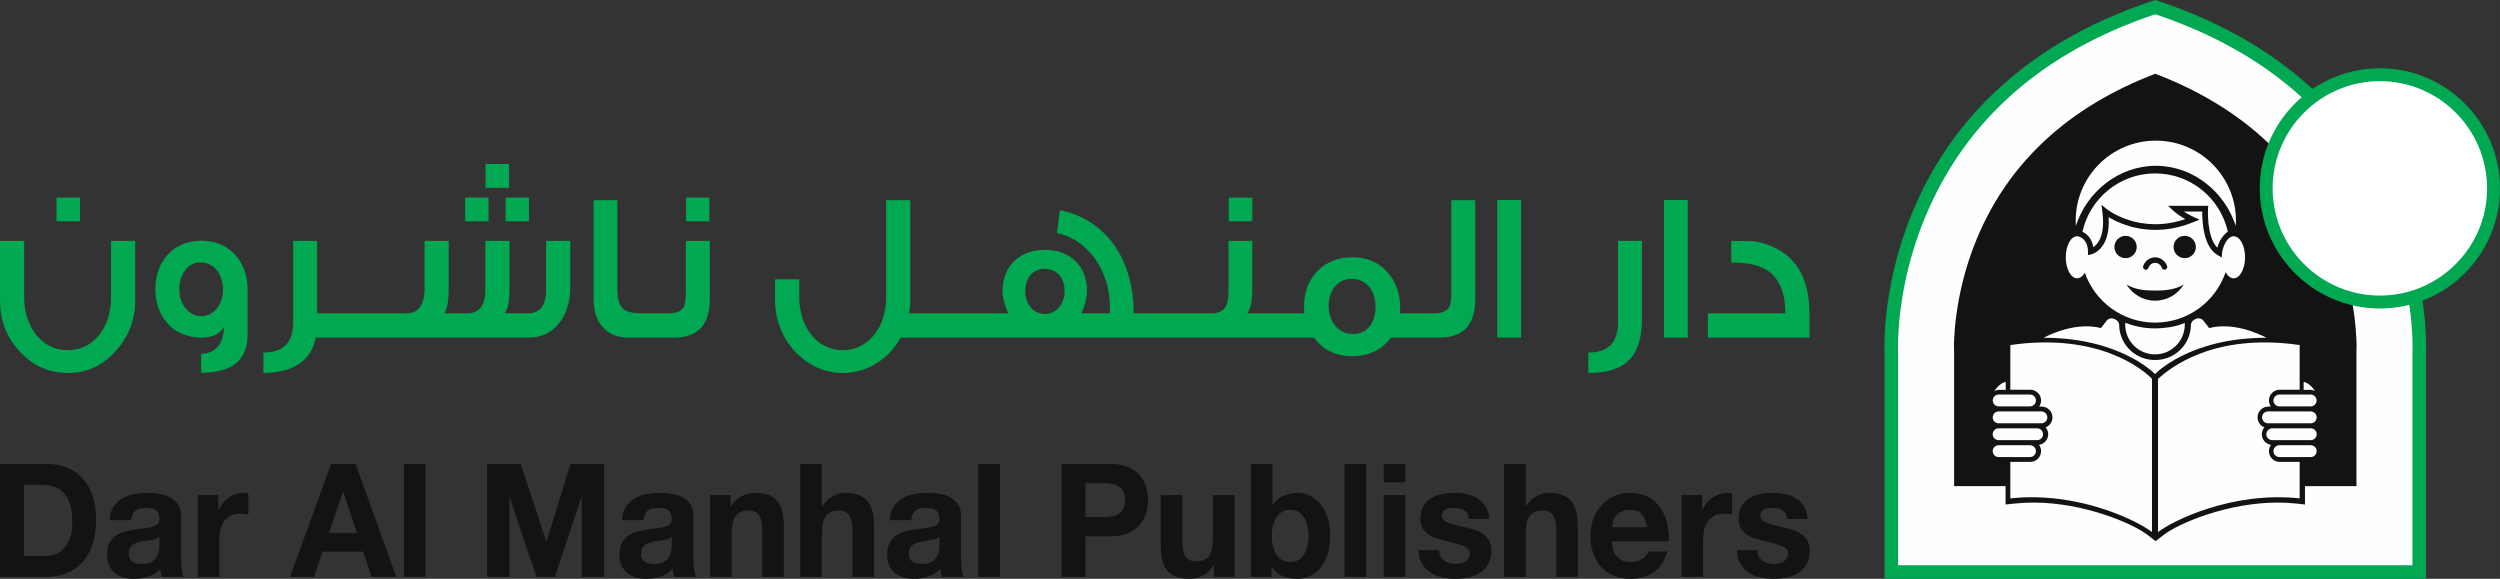 <?xml version="1.0" encoding="UTF-8"?>
<!DOCTYPE svg PUBLIC "-//W3C//DTD SVG 1.1//EN" "http://www.w3.org/Graphics/SVG/1.1/DTD/svg11.dtd">
<!-- Creator: CorelDRAW X7 -->
<svg xmlns="http://www.w3.org/2000/svg" xml:space="preserve" width="124.598mm" height="28.848mm" version="1.1" style="shape-rendering:geometricPrecision; text-rendering:geometricPrecision; image-rendering:optimizeQuality; fill-rule:evenodd; clip-rule:evenodd"
viewBox="0 0 6521298 1509882"
 xmlns:xlink="http://www.w3.org/1999/xlink">
 <rect x="0" y="0" width="6521298" height="1509882" fill="#333333" stroke="none"/>
 <defs>
  <style type="text/css">
   <![CDATA[
    .fil2 {fill:#FEFEFE;fill-rule:nonzero}
    .fil0 {fill:#00A852;fill-rule:nonzero}
    .fil1 {fill:#131313;fill-rule:nonzero}
    .fil3 {fill:white;fill-rule:nonzero}
   ]]>
  </style>
 </defs>
 <g id="Layer_x0020_1">
  <g id="_959711456">
   <path class="fil0" d="M289638 775652c0,36119 -8871,67250 -27342,93346 -21752,29472 -50198,44462 -85417,44462 -35684,0 -64157,-14990 -85883,-44462 -18454,-26096 -27928,-57227 -27928,-93346l0 -147287 -63068 0 0 154556c0,53883 17858,98874 53030,135532 34062,36140 75326,54485 123849,54485 49173,0 90421,-18884 124493,-56662 34078,-37229 51334,-81712 51334,-133355l0 -154556 -63068 0 0 147287z"/>
   <polygon class="fil0" points="208712,515527 147376,515527 147376,577230 208712,577230 "/>
   <path class="fil0" d="M525221 627805c-70297,0 -119972,51156 -119972,126178 0,73929 48032,126671 119972,126671 28519,0 48581,-9416 59184,-28274 -1099,43316 -20673,69407 -59682,70543l0 49481c80890,0 121092,-33335 121092,-99538l0 -117208c0,-73379 -46875,-127853 -120594,-127853zm0 196789l0 0c-34042,0 -57479,-31718 -57479,-70611 0,-37783 21799,-69459 54720,-69459 35701,0 59148,28886 59148,72233 0,36685 -22861,67837 -56389,67837z"/>
   <polygon class="fil0" points="1274321,515527 1213508,515527 1213508,577230 1274321,577230 "/>
   <polygon class="fil0" points="1327921,427755 1266548,427755 1266548,489997 1327921,489997 "/>
   <polygon class="fil0" points="1319013,577230 1379836,577230 1379836,515527 1319013,515527 "/>
   <path class="fil0" d="M1424481 756176c0,40615 -15629,61132 -47424,61132l-60876 0c8411,-8861 12881,-31665 12881,-67784l0 -121159 -63095 0 0 127293c0,41133 -15623,61650 -47413,61650l-58055 0 0 -3302c6663,-10526 10013,-31734 10013,-64482l0 -121159 -63053 0 0 123342c0,43964 -15597,65601 -47456,65601l-34041 0 -11687 0 -91064 0 -20601 0 -75358 0 0 -188943 -62560 0 0 212323c0,53307 -25631,78937 -77577,78937l0 53313c75923,0 126739,-32817 136202,-92284l79293 0 20601 0 91064 0 11687 0 353356 0c63565,0 108278,-52224 108278,-132250l0 -120039 -63115 0 0 127811z"/>
   <path class="fil0" d="M1789037 758987c0,20030 -1644,33335 -4439,40034 -6181,12195 -18951,18287 -39667,18287l-31859 0 -21160 0 -15650 0c-23448,0 -39631,-3302 -48042,-9405 -11655,-8364 -17821,-26102 -17821,-53365l0 -232311 -61974 0 0 257308c0,30587 7280,54511 22353,72254 16205,19449 39045,28865 69203,28865l51931 0 21160 0 44708 0c62566,0 93776,-33314 93776,-100585l0 -151704 -62519 0 0 130622z"/>
   <polygon class="fil0" points="1850415,515527 1789644,515527 1789644,577230 1850415,577230 "/>
   <polygon class="fil0" points="3266642,515527 3205274,515527 3205274,577230 3266642,577230 "/>
   <path class="fil0" d="M3785775 758987c0,20030 -1638,33335 -4449,40034 -6155,12195 -18999,18287 -39652,18287l-33575 0 -19423 0 -36386 0 0 -16047c0,-37229 -11713,-67884 -34580,-92870 -22883,-24987 -53051,-37229 -90457,-37229 -37318,0 -67491,12242 -90939,36135 -22883,23887 -34596,54459 -34596,91724 0,6097 0,12195 575,18287l-41881 0 -18392 0 -88788 0c8966,-10557 13410,-31665 13410,-64455l0 -124488 -61991 0 0 127811c0,19476 -2234,33916 -6657,42222 -6736,12818 -18999,18910 -37428,18910l-44723 0 -13263 0 -95592 0 -14419 0 -35276 0c0,-140043 -71401,-244548 -192529,-268975l-7819 59510c80905,16612 138399,98873 138399,192267 0,5568 0,11106 -539,17198l-73672 0c9468,-22746 14488,-42243 14488,-57735 0,-66727 -44651,-107860 -109949,-107860 -65282,0 -110513,41133 -110513,107860 0,16079 5066,34989 14576,57735l-64811 0 -12232 0 -87170 0 -23903 0 -70406 0c2208,-11630 3302,-22746 3302,-34387l0 -260694 -62990 0 0 253425c0,78356 -46916,137808 -112769,137808 -68093,0 -113858,-61080 -113858,-137808l0 -47231 -63089 0 0 54500c0,104453 79806,190017 176947,190017 61393,0 118856,-34424 150663,-92284l92200 0 23903 0 87170 0 12232 0 427645 0 14419 0 95592 0 13263 0 226177 0 18392 0 66994 0c24018,32267 56955,48366 99847,48366 43661,0 77042,-16099 101108,-48366l60315 0 19423 0 46440 0c62482,0 93739,-33314 93739,-100585l0 -257842 -62503 0 0 236760zm-1060103 60038l0 0c-30121,0 -51328,-25583 -51328,-59452 0,-33403 18439,-58400 51328,-58400 30702,0 51324,23333 51324,58400 0,33303 -21747,59452 -51324,59452zm847900 31084l0 0c-10588,13912 -25630,21129 -44587,21129 -38532,0 -63126,-32759 -63126,-72840 0,-19381 5061,-36093 14555,-48874 11180,-15006 26254,-22244 45232,-22244 19465,0 35737,7772 47455,22835 10002,13917 15048,31085 15048,50581 0,19962 -5046,36642 -14577,49413z"/>
   <polygon class="fil0" points="3905767,880654 3967763,880654 3967763,521635 3905767,521635 "/>
   <path class="fil0" d="M4220554 840688c0,53307 -25588,78937 -77498,78937l0 53313c95942,0 140069,-41688 140069,-141723l0 -202850 -62571 0 0 212323z"/>
   <polygon class="fil0" points="4340593,880654 4402547,880654 4402547,521635 4340593,521635 "/>
   <path class="fil0" d="M4607380 637241c-14492,-4977 -25609,-7233 -33450,-7740 -7850,-534 -27362,-1136 -58043,-1136l0 56688c20066,0 39029,1131 56379,4998 56385,12242 84831,54464 84831,127257l-202018 0 0 63346 265018 0 0 -63346c-518,-95005 -37888,-155028 -112717,-180067z"/>
   <path class="fil1" d="M122196 1210158c18287,0 35265,3005 51009,9092 15754,6013 29373,15105 40845,27169 11504,12111 20491,27232 26991,45357 6470,18104 9720,39437 9720,63890 0,21469 -2638,41285 -7919,59441 -5307,18135 -13315,33748 -24024,46922 -10698,13247 -24091,23641 -40070,31220 -16011,7531 -34821,11295 -56552,11295l-122196 0 0 -294386 122196 0zm-4329 239985l0 0c8981,0 17727,-1571 26206,-4554 8432,-2983 15979,-8029 22584,-15063 6606,-6966 11871,-16173 15870,-27389 3972,-11274 5935,-25039 5935,-41232 0,-14849 -1419,-28290 -4166,-40212 -2732,-11965 -7281,-22203 -13656,-30702 -6354,-8547 -14738,-15074 -25216,-19638 -10442,-4449 -23359,-6767 -38695,-6767l-44404 0 0 185557 55542 0z"/>
   <path class="fil1" d="M285676 1356932c764,-13744 4056,-25154 9934,-34198 5783,-9102 13252,-16377 22202,-21846 8997,-5475 19125,-9432 30378,-11792 11258,-2355 22479,-3475 33920,-3475 10306,0 20716,774 31304,2229 10588,1549 20240,4470 28986,8866 8688,4397 15890,10526 21417,18350 5574,7872 8358,18209 8358,31137l0 110890c0,9620 513,18853 1596,27677 1037,8777 2890,15367 5491,19774l-57149 0c-1015,-3313 -1884,-6700 -2528,-10149 -654,-3386 -1131,-6888 -1387,-10468 -9049,9620 -19601,16335 -31743,20177 -12175,3863 -24600,5778 -37287,5778 -9777,0 -18941,-1225 -27394,-3674 -8479,-2486 -15885,-6333 -22223,-11562 -6322,-5265 -11300,-11828 -14848,-19768 -3580,-7992 -5402,-17476 -5402,-28467 0,-12117 2078,-22030 6213,-29938 4067,-7767 9332,-14074 15858,-18753 6470,-4684 13839,-8118 22203,-10431 8363,-2366 16717,-4213 25180,-5611 8489,-1418 16785,-2507 25018,-3271 8180,-827 15461,-2104 21846,-3716 6281,-1701 11310,-4103 15053,-7280 3716,-3094 5417,-7689 5103,-13787 0,-6301 -974,-11357 -2931,-15031 -1979,-3732 -4669,-6605 -7961,-8688 -3308,-2031 -7118,-3413 -11515,-4099 -4323,-649 -9002,-1031 -14026,-1031 -11122,0 -19842,2486 -26254,7385 -6317,5014 -10038,13226 -11122,24772l-56290 0zm130099 43311l0 0c-2361,2156 -5334,3967 -8882,5160 -3580,1199 -7427,2277 -11525,3094 -4072,790 -8401,1455 -12881,2062 -4485,513 -8992,1245 -13482,2051 -4240,822 -8374,1895 -12509,3293 -4088,1350 -7678,3234 -10719,5605 -3025,2319 -5485,5229 -7333,8845 -1863,3538 -2763,8118 -2763,13546 0,5249 900,9635 2763,13194 1848,3606 4365,6443 7563,8516 3161,2051 6825,3506 11075,4307 4245,806 8620,1214 13100,1214 11138,0 19732,-1884 25819,-5746 6050,-3910 10541,-8464 13456,-13802 2910,-5391 4711,-10819 5344,-16293 707,-5548 974,-9971 974,-13226l0 -21820z"/>
   <path class="fil1" d="M569353 1291373l0 39584 790 0c2606,-6606 6202,-12661 10693,-18340 4496,-5637 9625,-10447 15456,-14456 5856,-3957 12037,-7045 18664,-9259 6599,-2229 13461,-3281 20668,-3281 3648,0 7741,659 12242,2057l0 54401c-2596,-519 -5841,-1037 -9468,-1461 -3747,-377 -7327,-581 -10756,-581 -10295,0 -18999,1733 -26206,5349 -7097,3601 -12880,8464 -17245,14681 -4334,6166 -7422,13399 -9301,21611 -1858,8233 -2774,17178 -2774,26819l0 96047 -56332 0 0 -213171 53569 0z"/>
   <path class="fil1" d="M927597 1210158l105912 294386 -64701 0 -21380 -65586 -105908 0 -22228 65586 -62707 0 107101 -294386 63911 0zm3559 180611l0 0 -35716 -108027 -775 0 -36941 108027 73432 0z"/>
   <polygon class="fil1" points="1110066,1210158 1110066,1504544 1053733,1504544 1053733,1210158 "/>
   <polygon class="fil1" points="1358471,1210158 1424716,1412610 1425486,1412610 1488167,1210158 1575845,1210158 1575845,1504544 1517513,1504544 1517513,1295879 1516744,1295879 1447342,1504544 1399337,1504544 1329857,1297941 1329062,1297941 1329062,1504544 1270730,1504544 1270730,1210158 "/>
   <path class="fil1" d="M1622249 1356932c774,-13744 4092,-25154 9912,-34198 5800,-9102 13247,-16377 22239,-21846 8940,-5475 19104,-9432 30320,-11792 11284,-2355 22532,-3475 33958,-3475 10326,0 20731,774 31335,2229 10562,1549 20182,4470 28959,8866 8714,4397 15869,10526 21412,18350 5574,7872 8322,18209 8322,31137l0 110890c0,9620 565,18853 1638,27677 1052,8777 2868,15367 5511,19774l-57117 0c-1031,-3313 -1931,-6700 -2544,-10149 -727,-3386 -1198,-6888 -1434,-10468 -9018,9620 -19601,16335 -31749,20177 -12142,3863 -24583,5778 -37312,5778 -9740,0 -18910,-1225 -27373,-3674 -8448,-2486 -15859,-6333 -22213,-11562 -6322,-5265 -11284,-11828 -14807,-19768 -3616,-7992 -5417,-17476 -5417,-28467 0,-12117 2089,-22030 6187,-29938 4040,-7767 9337,-14074 15827,-18753 6516,-4684 13927,-8118 22187,-10431 8400,-2366 16769,-4213 25227,-5611 8494,-1418 16806,-2507 24986,-3271 8202,-827 15456,-2104 21868,-3716 6317,-1701 11326,-4103 15084,-7280 3663,-3094 5427,-7689 5129,-13787 0,-6301 -1015,-11357 -2968,-15031 -1968,-3732 -4679,-6605 -7960,-8688 -3329,-2031 -7129,-3413 -11447,-4099 -4402,-649 -9102,-1031 -14126,-1031 -11101,0 -19811,2486 -26185,7385 -6354,5014 -10086,13226 -11117,24772l-56332 0zm130135 43311l0 0c-2371,2156 -5381,3967 -8934,5160 -3565,1199 -7432,2277 -11504,3094 -4083,790 -8380,1455 -12886,2062 -4507,513 -9013,1245 -13493,2051 -4229,822 -8354,1895 -12520,3293 -4077,1350 -7646,3234 -10698,5605 -3062,2319 -5490,5229 -7359,8845 -1826,3538 -2747,8118 -2747,13546 0,5249 921,9635 2747,13194 1869,3606 4355,6443 7563,8516 3146,2051 6888,3506 11107,4307 4234,806 8615,1214 13074,1214 11122,0 19716,-1884 25834,-5746 6056,-3910 10536,-8464 13462,-13802 2910,-5391 4716,-10819 5339,-16293 690,-5548 1015,-9971 1015,-13226l0 -21820z"/>
   <path class="fil1" d="M1905915 1291373l0 29686 1193 0c7129,-12362 16403,-21312 27734,-26991 11379,-5663 23035,-8447 34921,-8447 15074,0 27473,2125 37113,6406 9667,4245 17251,10143 22810,17701 5563,7579 9483,16764 11692,27598 2214,10897 3355,22914 3355,36140l0 131078 -56285 0 0 -120375c0,-17622 -2664,-30743 -7982,-39337 -5265,-8699 -14665,-13054 -28148,-13054 -15351,0 -26488,4737 -33313,14252 -6893,9505 -10306,25112 -10306,46749l0 111765 -56369 0 0 -213171 53585 0z"/>
   <path class="fil1" d="M2143926 1210158l0 110901 1204 0c7170,-12362 16293,-21312 27373,-26991 11122,-5663 21914,-8447 32539,-8447 15094,0 27431,2125 37134,6406 9599,4245 17246,10143 22778,17701 5559,7579 9473,16764 11703,27598 2230,10897 3339,22914 3339,36140l0 131078 -56253 0 0 -120375c0,-17622 -2659,-30743 -7982,-39337 -5281,-8699 -14707,-13054 -28195,-13054 -15330,0 -26468,4737 -33293,14252 -6909,9505 -10347,25112 -10347,46749l0 111765 -56285 0 0 -294386 56285 0z"/>
   <path class="fil1" d="M2320491 1356932c811,-13744 4103,-25154 9960,-34198 5752,-9102 13200,-16377 22197,-21846 8966,-5475 19109,-9432 30372,-11792 11190,-2355 22543,-3475 33890,-3475 10316,0 20768,774 31324,2229 10630,1549 20240,4470 28991,8866 8709,4397 15859,10526 21375,18350 5574,7872 8385,18209 8385,31137l0 110890c0,9620 481,18853 1591,27677 1052,8777 2879,15367 5522,19774l-57144 0c-1052,-3313 -1916,-6700 -2559,-10149 -655,-3386 -1136,-6888 -1393,-10468 -9038,9620 -19553,16335 -31748,20177 -12112,3863 -24573,5778 -37224,5778 -9834,0 -18999,-1225 -27431,-3674 -8478,-2486 -15905,-6333 -22223,-11562 -6333,-5265 -11273,-11828 -14890,-19768 -3543,-7992 -5349,-17476 -5349,-28467 0,-12117 2036,-22030 6160,-29938 4098,-7767 9400,-14074 15880,-18753 6448,-4684 13891,-8118 22181,-10431 8385,-2366 16769,-4213 25248,-5611 8448,-1418 16770,-2507 24961,-3271 8201,-827 15455,-2104 21809,-3716 6354,-1701 11379,-4103 15074,-7280 3711,-3094 5454,-7689 5150,-13787 0,-6301 -989,-11357 -2920,-15031 -2000,-3732 -4700,-6605 -7961,-8688 -3303,-2031 -7113,-3413 -11515,-4099 -4354,-649 -9033,-1031 -14047,-1031 -11122,0 -19889,2486 -26227,7385 -6307,5014 -10065,13226 -11117,24772l-56322 0zm130109 43311l0 0c-2366,2156 -5323,3967 -8908,5160 -3564,1199 -7364,2277 -11488,3094 -4146,790 -8432,1455 -12902,2062 -4506,513 -8966,1245 -13503,2051 -4208,822 -8364,1895 -12488,3293 -4057,1350 -7647,3234 -10672,5605 -3041,2319 -5512,5229 -7370,8845 -1858,3538 -2763,8118 -2763,13546 0,5249 905,9635 2763,13194 1858,3606 4381,6443 7563,8516 3198,2051 6852,3506 11081,4307 4229,806 8604,1214 13089,1214 11128,0 19711,-1884 25804,-5746 6097,-3910 10567,-8464 13456,-13802 2931,-5391 4710,-10819 5349,-16293 680,-5548 989,-9971 989,-13226l0 -21820z"/>
   <polygon class="fil1" points="2608548,1210158 2608548,1504544 2552179,1504544 2552179,1210158 "/>
   <path class="fil1" d="M2896930 1210158c17738,0 32796,2691 45211,8019 12488,5380 22521,12493 30377,21249 7809,8804 13456,18853 17063,30090 3559,11295 5322,22966 5322,35046 0,11829 -1763,23427 -5322,34858 -3607,11425 -9254,21511 -17063,30283 -7856,8819 -17889,15911 -30377,21239 -12415,5360 -27473,8039 -45211,8039l-65449 0 0 105563 -62299 0 0 -294386 127748 0zm-17062 138531l0 0c7149,0 14037,-560 20668,-1633 6590,-1073 12405,-3240 17450,-6438 5025,-3156 9060,-7594 12064,-13357 3094,-5788 4580,-13341 4580,-22699 0,-9285 -1486,-16884 -4580,-22637 -3004,-5788 -7039,-10258 -12064,-13456 -5045,-3130 -10860,-5249 -17450,-6354 -6631,-1099 -13519,-1690 -20668,-1690l-48387 0 0 88264 48387 0z"/>
   <path class="fil1" d="M3166716 1504544l0 -29666 -1193 0c-7150,12362 -16424,21281 -27766,26803 -11399,5474 -23055,8201 -34899,8201 -15095,0 -27457,-2088 -37098,-6160 -9672,-4098 -17256,-10002 -22836,-17555 -5558,-7521 -9426,-16748 -11703,-27619 -2250,-10855 -3349,-22872 -3349,-36061l0 -131114 56332 0 0 120431c0,17591 2622,30692 7945,39364 5297,8631 14660,12970 28143,12970 15340,0 26494,-4747 33355,-14231 6851,-9468 10306,-25007 10306,-46770l0 -111764 56332 0 0 213171 -53569 0z"/>
   <path class="fil1" d="M3319520 1210158l0 107227 774 0c6909,-11028 16204,-19104 27944,-24118 11828,-5113 24071,-7646 36710,-7646 10332,0 20481,2193 30551,6573 10070,4397 19098,11143 27216,20214 8002,9065 14576,20653 19622,34800 4977,14194 7495,31026 7495,50512 0,19533 -2518,36402 -7495,50528 -5046,14147 -11620,25803 -19622,34868 -8118,9081 -17146,15817 -27216,20182 -10070,4423 -20219,6584 -30551,6584 -15052,0 -28577,-2465 -40479,-7406 -11880,-4941 -20893,-13399 -26991,-25133l-774 0 0 27201 -53517 0 0 -294386 56333 0zm91231 162036l0 0c-1863,-8217 -4783,-15513 -8719,-21846 -4009,-6338 -8945,-11331 -14854,-15094 -6008,-3664 -13195,-5501 -21653,-5501 -8243,0 -15372,1837 -21469,5501 -6077,3763 -11122,8756 -15095,15094 -3883,6333 -6866,13629 -8667,21846 -1847,8223 -2816,16895 -2816,25955 0,8777 969,17293 2816,25583 1801,8249 4784,15540 8667,21857 3973,6317 9018,11331 15095,15027 6097,3731 13226,5542 21469,5542 8458,0 15645,-1811 21653,-5542 5909,-3696 10845,-8710 14854,-15027 3936,-6317 6856,-13608 8719,-21857 1869,-8290 2769,-16806 2769,-25583 0,-9060 -900,-17732 -2769,-25955z"/>
   <polygon class="fil1" points="3563487,1210158 3563487,1504544 3507181,1504544 3507181,1210158 "/>
   <path class="fil1" d="M3609487 1258352l0 -48194 56390 0 0 48194 -56390 0zm56390 33021l0 0 0 213171 -56390 0 0 -213171 56390 0z"/>
   <path class="fil1" d="M3757695 1451582c2492,4522 5705,8217 9741,11070 3956,2957 8520,5061 13660,6463 5166,1340 10489,2015 16079,2015 3941,0 8107,-429 12467,-1413 4375,-947 8327,-2517 11917,-4548 3580,-2067 6564,-4815 8929,-8249 2382,-3428 3580,-7772 3580,-13021 0,-8741 -5616,-15351 -16874,-19727 -11263,-4470 -26939,-8803 -47011,-13268 -8238,-1874 -16267,-4171 -23971,-6694 -7819,-2664 -14796,-6108 -20825,-10400 -6145,-4208 -11054,-9614 -14697,-16036 -3727,-6459 -5590,-14357 -5590,-23715 0,-13765 2570,-25039 7730,-33795 5198,-8793 11970,-15749 20434,-20815 8526,-5088 18030,-8668 28598,-10772 10582,-2072 21396,-3056 32497,-3056 11122,0 21898,1052 32329,3281 10453,2214 19811,5909 28012,11180 8176,5208 14985,12116 20412,20789 5459,8646 8673,19580 9704,32753l-53517 0c-811,-11242 -4914,-18889 -12341,-22877 -7380,-3972 -16147,-5972 -26149,-5972 -3197,0 -6652,189 -10326,602 -3716,429 -7066,1330 -10070,2659 -3130,1429 -5616,3418 -7809,6040 -2104,2596 -3177,6108 -3177,10489 0,5244 1848,9494 5600,12776 3627,3323 8526,5982 14430,8013 5983,2057 12771,3962 20454,5568 7668,1686 15487,3486 23380,5381 8238,1931 16204,4250 24086,7029 7705,2748 14687,6406 20711,10902 6144,4559 11085,10185 14728,16885 3716,6757 5517,15084 5517,24976 0,14048 -2701,25766 -8029,35261 -5496,9483 -12562,17125 -21250,22866 -8782,5784 -18784,9824 -29990,12159 -11201,2334 -22684,3501 -34303,3501 -11912,0 -23505,-1225 -34899,-3674 -11342,-2486 -21517,-6584 -30378,-12404 -8892,-5779 -16126,-13399 -21762,-22893 -5784,-9437 -8809,-21376 -9432,-35622l53579 0c0,6359 1241,11755 3826,16293z"/>
   <path class="fil1" d="M3979633 1210158l0 110901 1204 0c7170,-12362 16272,-21312 27373,-26991 11091,-5663 21893,-8447 32555,-8447 15094,0 27420,2125 37077,6406 9688,4245 17266,10143 22793,17701 5543,7579 9432,16764 11677,27598 2261,10897 3402,22914 3402,36140l0 131078 -56332 0 0 -120375c0,-17622 -2659,-30743 -7945,-39337 -5255,-8699 -14660,-13054 -28185,-13054 -15366,0 -26441,4737 -33292,14252 -6873,9505 -10327,25112 -10327,46749l0 111765 -56306 0 0 -294386 56306 0z"/>
   <path class="fil1" d="M4218879 1453398c8463,8547 20627,12760 36496,12760 11347,0 21140,-2920 29305,-8855 8191,-5857 13257,-12143 15105,-18759l49607 0c-7961,25594 -20135,43881 -36491,54831 -16377,10996 -36255,16507 -59499,16507 -16147,0 -30739,-2622 -43692,-8008 -12897,-5370 -23888,-12969 -32927,-22882 -8934,-9877 -15906,-21763 -20778,-35491 -4978,-13760 -7359,-28823 -7359,-45352 0,-15885 2507,-30786 7568,-44525 5004,-13728 12106,-25635 21344,-35627 9290,-10049 20307,-17915 33162,-23751 12776,-5742 27054,-8625 42682,-8625 17361,0 32623,3475 45608,10478 12970,7045 23594,16481 31922,28252 8332,11887 14346,25285 18056,40448 3711,15100 4957,30901 3973,47387l-147999 0c775,18973 5391,32712 13917,41212zm63629 -112136l0 0c-6705,-7704 -16979,-11509 -30697,-11509 -8976,0 -16487,1565 -22433,4726 -6008,3140 -10719,7081 -14299,11724 -3585,4679 -6076,9614 -7557,14854 -1419,5234 -2251,9865 -2560,14000l91667 0c-2659,-14817 -7359,-26070 -14121,-33795z"/>
   <path class="fil1" d="M4439791 1291373l0 39584 770 0c2690,-6606 6275,-12661 10802,-18340 4439,-5637 9636,-10447 15409,-14456 5867,-3957 12017,-7045 18701,-9259 6563,-2229 13456,-3281 20626,-3281 3654,0 7799,659 12221,2057l0 54401c-2627,-519 -5736,-1037 -9468,-1461 -3710,-377 -7322,-581 -10755,-581 -10290,0 -18978,1733 -26149,5349 -7128,3601 -12880,8464 -17266,14681 -4392,6166 -7422,13399 -9311,21611 -1827,8233 -2795,17178 -2795,26819l0 96047 -56348 0 0 -213171 53563 0z"/>
   <path class="fil1" d="M4588020 1451582c2465,4522 5705,8217 9740,11070 3905,2957 8458,5061 13614,6463 5239,1340 10541,2015 16073,2015 4020,0 8139,-429 12535,-1413 4386,-947 8332,-2517 11881,-4548 3512,-2067 6563,-4815 8950,-8249 2381,-3428 3585,-7772 3585,-13021 0,-8741 -5626,-15351 -16853,-19727 -11274,-4470 -26939,-8803 -47037,-13268 -8201,-1874 -16183,-4171 -24060,-6694 -7819,-2664 -14681,-6108 -20779,-10400 -6076,-4208 -11012,-9614 -14660,-16036 -3710,-6459 -5589,-14357 -5589,-23715 0,-13765 2622,-25039 7751,-33795 5150,-8793 12001,-15749 20459,-20815 8395,-5088 17989,-8668 28551,-10772 10536,-2072 21396,-3056 32518,-3056 11086,0 21878,1052 32293,3281 10468,2214 19831,5909 27991,11180 8238,5208 15048,12116 20433,20789 5428,8646 8652,19580 9725,32753l-53553 0c-775,-11242 -4941,-18889 -12279,-22877 -7390,-3972 -16147,-5972 -26232,-5972 -3141,0 -6532,189 -10259,602 -3726,429 -7097,1330 -10153,2659 -3041,1429 -5648,3418 -7757,6040 -2057,2596 -3156,6108 -3156,10489 0,5244 1863,9494 5558,12776 3680,3323 8526,5982 14451,8013 6050,2057 12818,3962 20501,5568 7668,1686 15430,3486 23369,5381 8207,1931 16215,4250 24003,7029 7793,2748 14770,6406 20826,10902 6097,4559 10970,10185 14681,16885 3732,6757 5579,15084 5579,24976 0,14048 -2769,25766 -8133,35261 -5428,9483 -12520,17125 -21208,22866 -8756,5784 -18722,9824 -29995,12159 -11264,2334 -22663,3501 -34282,3501 -11887,0 -23542,-1225 -34921,-3674 -11399,-2486 -21553,-6584 -30393,-12404 -8872,-5779 -16100,-13399 -21794,-22893 -5705,-9437 -8840,-21376 -9290,-35622l53553 0c0,6359 1272,11755 3763,16293z"/>
  </g>
  <g id="_959723456">
   <path class="fil2" d="M5622084 4847c-739564,241303 -701613,915961 -701613,915961l0 584458 1403247 0 0 -584458c0,0 37930,-674658 -701634,-915961z"/>
   <path class="fil0" d="M5622084 32324c293920,97911 496832,275847 603174,528937 80372,191304 72474,356454 72396,358092l-58 712 0 743 0 558357 -1351034 0 0 -558357 0 -743 -21 -712c-104,-1638 -8227,-164904 71506,-355977 106054,-254205 309260,-432838 604037,-531052zm0 -27477l0 0c-739564,241303 -701613,915961 -701613,915961l0 584458 1403247 0 0 -584458c0,0 37930,-674658 -701634,-915961z"/>
   <path class="fil0" d="M5623529 27959c147559,49157 272303,118422 373516,207179 101297,88829 179031,197155 232469,324338 40379,96121 58593,185672 66690,251394 8097,65733 6087,107866 6050,108682l0 162 -42 518 0 576 0 558357 0 4616 -4616 0 -1351034 0 -4616 0 0 -4616 0 -558357 0 -743 10 0 -10 -440 -5 0c-68,-1088 -3711,-74195 17434,-179475 10651,-53035 27588,-114256 54417,-178543 53296,-127760 131025,-236541 232447,-325710 101354,-89107 226397,-158624 374401,-207938l1444 -481 1445 481zm367455 214108c-99972,-87667 -223172,-156163 -368900,-204891 -146135,48874 -269623,117616 -369753,205650 -100370,88244 -177287,195889 -230029,322319 -26604,63754 -43384,124357 -53914,176806 -20899,104049 -17309,176057 -17246,177130l0 147 21 711 16 126 0 743 0 553740 1341801 0 0 -553740 0 -743 15 -361 58 -712 10 0c126,-2910 1780,-43708 -6018,-107002 -8019,-65072 -26055,-153761 -66042,-248944 -52899,-125901 -129816,-233107 -230019,-320979zm-368900 -232353c-734701,240607 -697091,908969 -697012,910895l16 199 0 579842 1394014 0 0 -579842 16 -199c78,-1926 37668,-670288 -697034,-910895zm-706224 911094c-465,-9081 -34156,-679243 704801,-920342l1423 -466 1424 466c738957,241099 705282,911261 704821,920342l6 0 0 584458 0 4616 -4617 0 -1403247 0 -4616 0 0 -4616 0 -584458 5 0z"/>
   <path class="fil1" d="M5622105 192392c220923,84533 375375,224409 459536,416419 67935,154897 65763,291716 65481,302639l-231 3088 0 6270 0 347284 -1049556 0 0 -347284 0 -4988 -267 -4951c-68,-1282 -4328,-135039 60106,-289450 82837,-198500 239079,-342631 464931,-429027z"/>
   <path class="fil0" d="M6207987 797754c-84481,0 -161105,-34371 -216589,-89845l31 -26c-55505,-55500 -89881,-132098 -89881,-216526 0,-84469 34371,-161078 89850,-216552l47 0c55484,-55468 132082,-89834 216542,-89834 84480,0 161083,34366 216552,89834 55468,55469 89834,132083 89834,216552 0,84475 -34360,161078 -89834,216563 -55469,55463 -132072,89834 -216552,89834zm-199616 -106813c51136,51135 121751,82805 199616,82805 77859,0 148459,-31670 199583,-82800 51125,-51129 82801,-121735 82801,-199589 0,-77854 -31676,-148459 -82801,-199584 -51124,-51124 -121724,-82800 -199583,-82800 -77881,0 -148507,31676 -199637,82780l21 20c-51140,51136 -82821,121730 -82821,199584 0,77886 31665,148491 82769,199584l52 0z"/>
   <path class="fil0" d="M6207981 804679c-42336,0 -82774,-8469 -119704,-23783 -38349,-15906 -72882,-39207 -101773,-68093l-5338 -5344 99 -83c-26468,-27761 -47916,-60389 -62854,-96367 -15324,-36920 -23788,-77346 -23788,-119652 0,-42331 8469,-82774 23783,-119693 15906,-38344 39218,-72872 68098,-101752l2031 -2031 73 0c28462,-27944 62263,-50528 99701,-66057 36909,-15314 77346,-23778 119672,-23778 42337,0 82785,8464 119699,23778 38349,15906 72877,39212 101752,68088 28876,28880 52182,63408 68088,101757 15314,36914 23778,77357 23778,119688 0,42337 -8464,82779 -23778,119694 -15906,38349 -39212,72877 -68088,101757 -28880,28881 -63403,52182 -101757,68093 -36914,15315 -77357,23778 -119694,23778zm-114407 -36543c35234,14613 73887,22694 114407,22694 40521,0 79173,-8076 114397,-22689 36622,-15194 69622,-37475 97267,-65120 27635,-27640 49926,-60645 65115,-97267 14613,-35224 22689,-73876 22689,-114397 0,-40515 -8076,-79167 -22689,-114392 -15189,-36621 -37480,-69626 -65115,-97266 -27635,-27635 -60640,-49926 -97261,-65115 -35224,-14613 -73882,-22689 -114403,-22689 -40510,0 -79157,8076 -114376,22689 -36611,15189 -69621,37480 -97261,65115l-2031 2031 -31 0c-26719,27226 -48298,59514 -63116,95230 -14613,35230 -22694,73882 -22694,114397 0,40495 8081,79126 22700,114356 15199,36611 37495,69621 65151,97277l3507 3506c26912,26039 58672,47095 93744,61640zm-80309 -82089c25432,25432 55793,45933 89479,59902 32408,13441 67962,20873 105237,20873 37276,0 72819,-7427 105222,-20867 33686,-13970 64042,-34471 89474,-59897 25431,-25437 45927,-55788 59902,-89479 13435,-32397 20867,-67951 20867,-105222 0,-37270 -7432,-72824 -20867,-105222 -13975,-33685 -34476,-64042 -59902,-89468 -25432,-25431 -55788,-45927 -89468,-59902 -32398,-13435 -67952,-20867 -105228,-20867 -37281,0 -72840,7427 -105248,20862 -32089,13310 -61147,32518 -85794,56233l-3674 3674c-25437,25437 -45943,55793 -59917,89473 -13441,32398 -20873,67947 -20873,105217 0,37287 7427,72851 20862,105254 13608,32811 33382,62445 57845,87406l52 0 2031 2030zm84182 72662c-34507,-14309 -65664,-35108 -91912,-60843l-42 0 -2036 -2031c-26688,-26677 -48210,-58552 -62880,-93928 -14137,-34098 -21951,-71447 -21951,-110550 0,-39086 7819,-76425 21961,-110513 13692,-33005 33330,-62953 57531,-88463l-94 -74 5454 -5448c26687,-26672 58572,-48183 93958,-62859 34104,-14137 71454,-21951 110545,-21951 39092,0 76436,7819 110524,21956 35408,14692 67287,36203 93959,62875 26667,26666 48189,58551 62875,93959 14137,34088 21956,71432 21956,110518 0,39087 -7819,76431 -21956,110519 -14692,35413 -36208,67297 -62875,93969 -26667,26662 -58546,48183 -93964,62870 -34093,14147 -71427,21956 -110519,21956 -39091,0 -76435,-7814 -110534,-21962z"/>
   <path class="fil1" d="M5231584 1241478l0 74567 21344 -2277c17272,-1873 34622,-2768 51543,-2768 129853,0 257968,53453 298850,85359l8013 6244 11588 9055 11582 -9055 8061 -6244c40803,-31906 168918,-85359 298766,-85359 16936,0 34282,895 51527,2768l19753 2277 0 -74567 -781027 0z"/>
   <path class="fil2" d="M5945847 1029223c-8583,0 -15529,6841 -15529,15367 0,8547 6946,15455 15529,15455l81649 0c8479,0 15403,-6908 15403,-15455 0,-8526 -6924,-15367 -15403,-15367l-81649 0z"/>
   <path class="fil2" d="M6043109 1132707c0,-8505 -6888,-15387 -15404,-15387l-100433 0c-8541,0 -15502,6882 -15502,15387 0,8516 6961,15466 15502,15466l100433 0c8516,0 15404,-6950 15404,-15466z"/>
   <path class="fil2" d="M6027705 1161379l-81858 0c-8583,0 -15529,6934 -15529,15372 0,8667 6820,15492 15529,15492l81858 0c8516,0 15404,-6951 15404,-15492 0,-8438 -6888,-15372 -15404,-15372z"/>
   <path class="fil2" d="M6043025 1088774c0,-8547 -6888,-15586 -15424,-15586l-111414 0c-8620,0 -15587,7039 -15587,15586 0,8495 6967,15393 15587,15393l111414 0c8536,0 15424,-6898 15424,-15393z"/>
   <path class="fil2" d="M5198166 1044590c0,8547 6908,15455 15387,15455l81686 0c8557,0 15529,-6908 15529,-15455 0,-8526 -6972,-15367 -15529,-15367l-81686 0c-8479,0 -15387,6841 -15387,15367z"/>
   <path class="fil2" d="M5198061 1088774c0,8495 6909,15393 15388,15393l111461 0c8583,0 15597,-6898 15597,-15393 0,-8547 -7014,-15586 -15597,-15586l-111461 0c-8479,0 -15388,7039 -15388,15586z"/>
   <path class="fil2" d="M5198014 1132707c0,8516 6851,15466 15367,15466l100433 0c8583,0 15550,-6950 15550,-15466 0,-8505 -6967,-15387 -15550,-15387l-100433 0c-8516,0 -15367,6882 -15367,15387z"/>
   <path class="fil2" d="M5198014 1176751c0,8541 6851,15492 15367,15492l81858 0c8688,0 15529,-6825 15529,-15492 0,-8438 -6972,-15372 -15529,-15372l-81858 0c-8516,0 -15367,6934 -15367,15372z"/>
   <path class="fil2" d="M5760191 536882l-487 7871c-57,864 -4025,73060 24181,101438 3187,-11839 10598,-29566 27472,-42127 -19564,-86836 -96926,-151694 -189644,-151694 -92844,0 -170222,65204 -189587,152196 6291,2895 24322,13211 28414,40186 11923,-8076 31566,-31011 23532,-92190l-2350 -18376 14430 11672c911,701 84527,66486 204404,25651 -9709,-5365 -21993,-13106 -31251,-21762l-13750 -12865 104636 0z"/>
   <path class="fil2" d="M5831911 589058c288,-4360 659,-8698 659,-13152 0,-115465 -93608,-209037 -209057,-209037 -115459,0 -209067,93572 -209067,209037 0,4454 418,8792 628,13152 28273,-88165 110869,-156598 208439,-156598 97597,0 180224,68433 208398,156598z"/>
   <path class="fil2" d="M5856311 671230c0,-30341 -13330,-54929 -29744,-54929 -4302,0 -8453,1837 -12184,4998 0,-115 -27,-220 -27,-372 -16099,16252 -17973,38721 -17973,38988l-837 11629 -10196 -5720c-38558,-21517 -41012,-90452 -40730,-114099l-48319 0c12949,8374 25494,14048 25646,14095l15681 7175 -15937 6480c-107039,43713 -189902,5862 -221315,-12959 5354,83899 -42547,96288 -44745,96858l-9096 2183 0 -9385c0,-22359 -11012,-32340 -17246,-36312 0,209 -84,361 -84,439 -3423,-2486 -7034,-3998 -10933,-3998 -16377,0 -29661,24588 -29661,54929 0,30184 13284,54752 29661,54752 7782,0 14770,-5632 20087,-14613 26567,75813 98492,130198 183354,130198 85338,0 157744,-55018 183981,-131517 5328,9861 12761,15932 20873,15932 16414,0 29744,-24568 29744,-54752zm-265797 22972l0 0c4668,-13812 17240,-22972 31199,-22972 13938,0 26436,9133 31204,22789 1256,3768 -696,7840 -4428,9164 -3784,1314 -7913,-628 -9217,-4464 -2711,-7794 -9834,-13143 -17559,-13143 -7773,0 -14844,5349 -17528,13279 -1047,2978 -3837,4899 -6784,4899 -858,0 -1617,-220 -2371,-429 -3784,-1293 -5820,-5444 -4516,-9123zm137457 -49895l0 0c0,16073 -12990,29148 -29053,29148 -16094,0 -29121,-13075 -29121,-29148 0,-16120 13027,-29111 29121,-29111 16063,0 29053,12991 29053,29111zm-183395 29148l0 0c-16021,0 -29116,-13075 -29116,-29148 0,-16120 13095,-29111 29116,-29111 16094,0 29111,12991 29111,29111 0,16073 -13017,29148 -29111,29148zm77137 84553l0 0c27472,0 52909,-2559 74693,-15953 -15257,25332 -42965,42301 -74693,42301 -31670,0 -59400,-16995 -74635,-42301 21699,13394 47241,15953 74635,15953z"/>
   <g>
    <path class="fil2" d="M5912084 881041c-22951,-11928 -87678,-40913 -149355,-25285 -12132,-15796 -16727,-21155 -16727,-21155 0,0 -8003,-7270 -17863,-2737 -12112,4119 -13033,14775 -13033,14775 0,49057 -38474,89143 -86741,92221l-13796 0c-48288,-3078 -86642,-43164 -86642,-92221 0,0 -989,-10656 -13116,-14775 -9840,-4533 -17900,2737 -17900,2737 0,0 -4538,5359 -16644,21155 -61728,-15628 -126477,13357 -149391,25285 201123,0 290580,94796 290580,94796 0,0 88783,-94796 290628,-94796z"/>
   </g>
   <path class="fil2" d="M6038409 1020242c0,0 -11112,-20491 -29300,-24003l0 20679 19120 0c0,0 5537,534 10180,3324z"/>
   <path class="fil2" d="M5202704 1020242c0,0 11116,-20491 29299,-24003l0 20679 -19099 0c0,0 -5548,534 -10200,3324z"/>
   <g>
    <path class="fil2" d="M5946732 1016583l51988 0 0 -116532c-227538,-32869 -340977,62513 -369460,88253l0 399670c37171,-29069 192424,-106938 369460,-87955l0 -95152 -51988 0c-15759,0 -28148,-12389 -28148,-28116 0,-6072 2036,-11709 5396,-16315 -13561,-2035 -23971,-13670 -23971,-27729 0,-6840 2528,-13063 6736,-17915 -10447,-4172 -17858,-14221 -17858,-26018 0,-15586 12656,-28237 28164,-28237l6573 0c-3171,-4517 -5040,-9981 -5040,-15947 0,-15367 12629,-28007 28148,-28007z"/>
    <path class="fil2" d="M5244025 900051l0 116532 52030 0c15513,0 28169,12640 28169,28007 0,5966 -1874,11430 -5061,15947l6547 0c15555,0 28206,12651 28206,28237 0,11797 -7432,21846 -17843,26018 4099,4852 6763,11075 6763,17915 0,14059 -10447,25694 -24034,27729 3386,4606 5422,10243 5422,16315 0,15727 -12363,28116 -28169,28116l-52030 0 0 95152c177120,-18983 332242,58886 369497,87955l0 -399670c-24416,-25740 -141142,-121122 -369497,-88253z"/>
   </g>
   <g>
    <path class="fil2" d="M5543969 841824c-152,1591 -335,3166 -335,4815 0,42897 34800,77765 77739,77765 42944,0 77718,-34868 77718,-77765 0,-3161 36,-1141 -257,-4177 -17120,7364 -34879,11164 -53558,12807 -7851,885 -15838,1372 -23903,1372 -27285,0 -53397,-5292 -77404,-14817z"/>
   </g>
   <path class="fil3" d="M6207981 771067c-154258,0 -279751,-125483 -279751,-279710 0,-154227 125493,-279704 279751,-279704 154264,0 279710,125477 279710,279704 0,154227 -125446,279710 -279710,279710z"/>
  </g>
 </g>
</svg>
